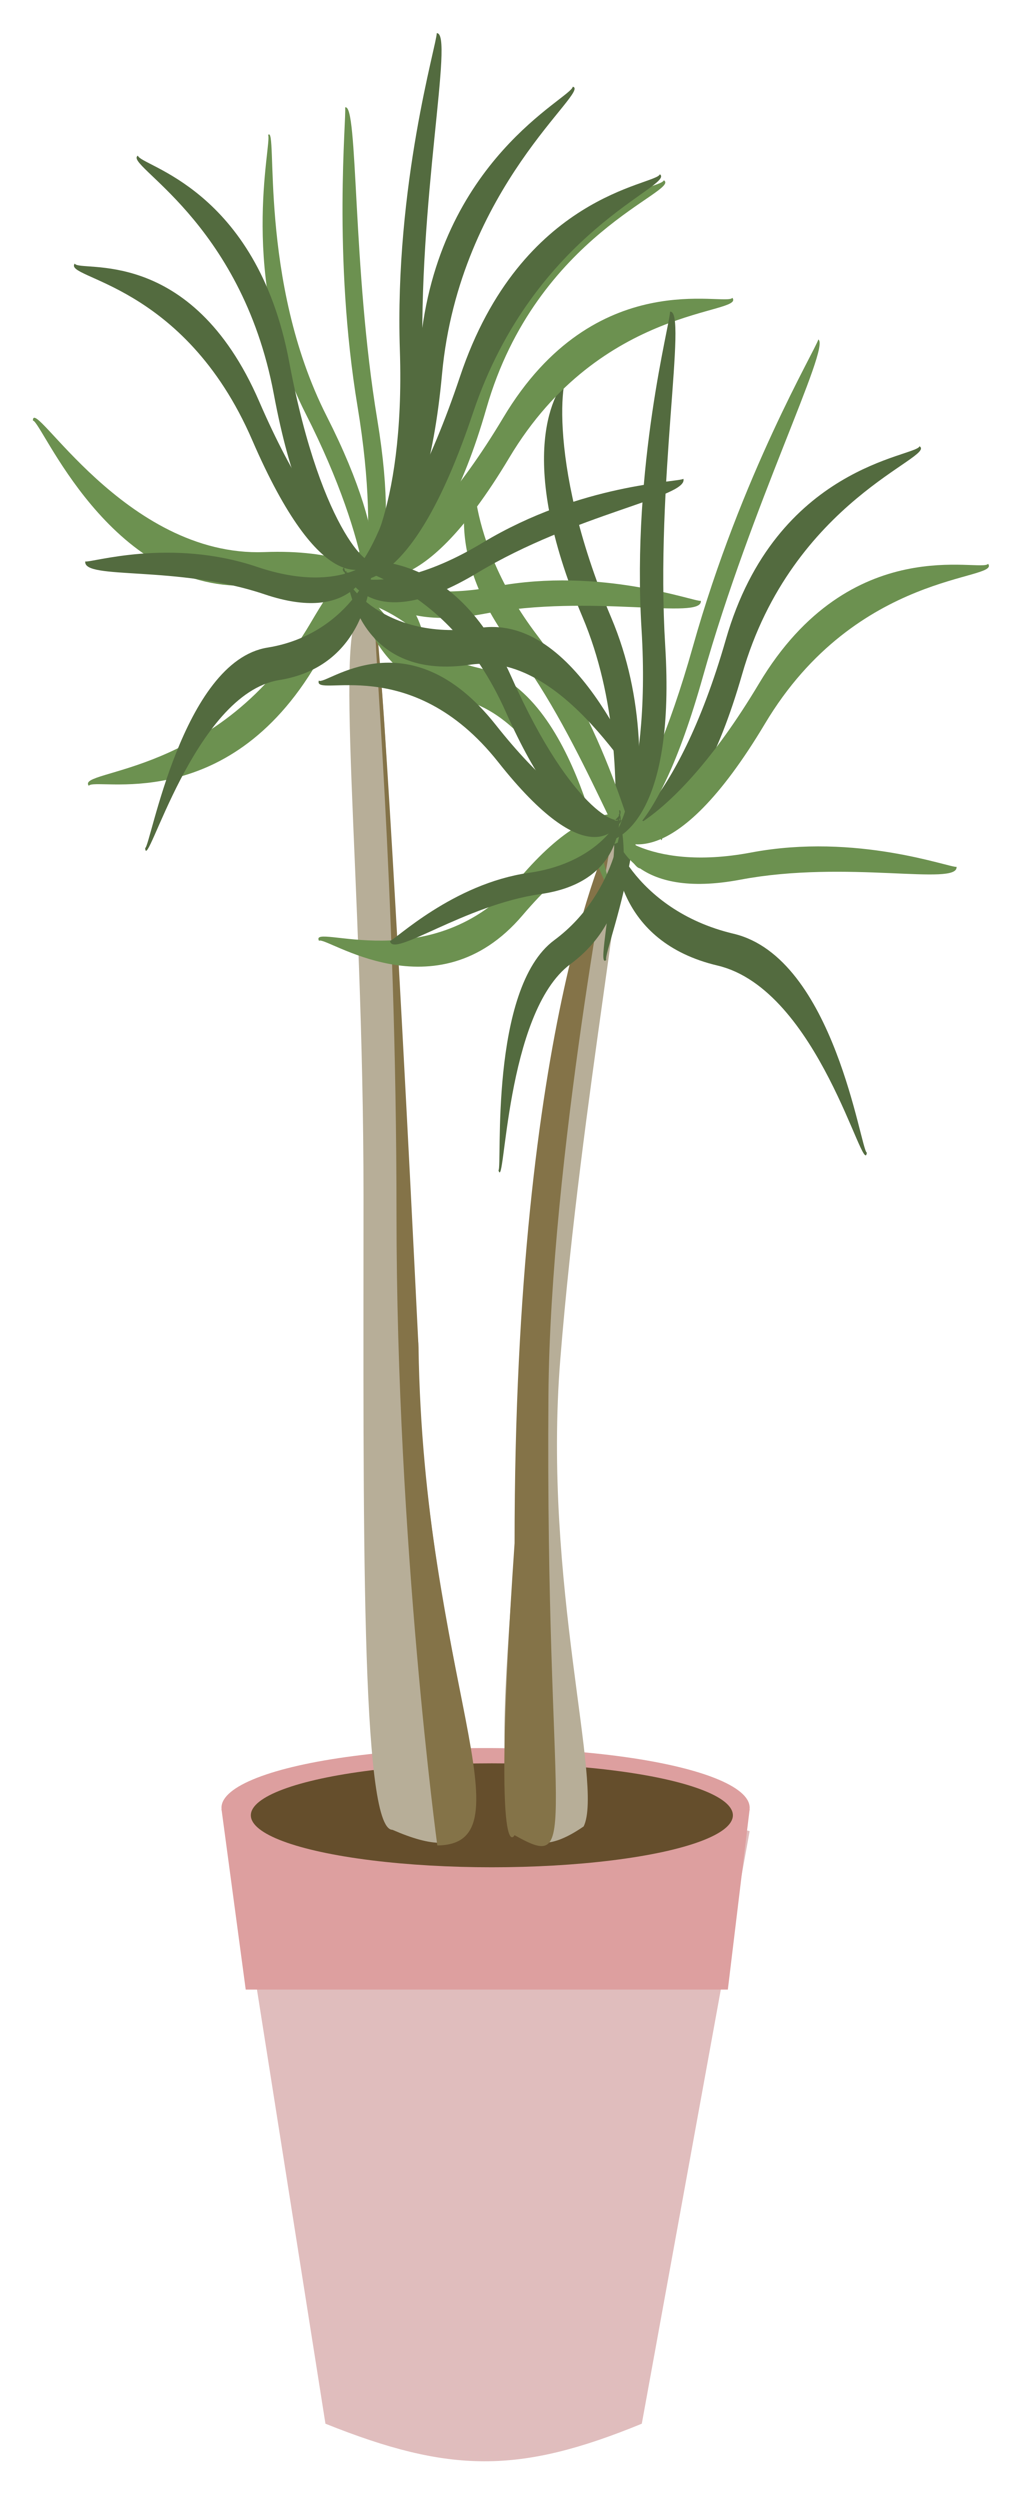 <svg width="125" height="304" viewBox="0 0 125 304" fill="none" xmlns="http://www.w3.org/2000/svg">
<g filter="url(#filter0_d_2_53)">
<path d="M28.234 218.668L59.738 210.421L91.243 218.668L78.116 290.723C63.158 296.854 54.743 296.778 39.611 290.723L28.234 218.668Z" fill="#E0BDBD"/>
<path d="M26.959 215.997H91.243L88.589 237.932H29.907L26.959 215.997Z" fill="#DD9F9F"/>
<ellipse cx="59.101" cy="215.811" rx="32.142" ry="7.249" fill="#DD9F9F"/>
<ellipse cx="59.866" cy="216.741" rx="29.336" ry="6.32" fill="#654E2C"/>
<path d="M68.199 161.259C66.007 188.507 73.499 213.031 71.041 218.091C55.267 228.99 63.591 193.047 63.591 163.595C63.591 134.142 73.592 97.031 75.373 97.031C77.154 97.031 70.766 129.34 68.199 161.259Z" fill="#B7AE98"/>
<path d="M50.926 159.374C50.926 198.699 67.802 227.248 47.761 218.503C43.878 218.503 44.245 180.794 44.245 141.469C44.245 102.144 40.362 70.264 44.245 70.264C48.129 70.264 47.058 121.482 50.926 159.374Z" fill="#B7AE98"/>
<path d="M50.941 159.86C51.534 199.704 64.845 220.289 53.227 220.406C53.227 220.406 48.259 183.794 48.259 143.688C48.259 103.582 45.289 72.092 45.708 71.937C46.128 71.782 48.073 101.245 50.941 159.86Z" fill="#847348"/>
<path d="M66.754 165.623C66.367 218.54 70.92 223.804 62.63 219.157C62.63 219.157 59.824 224.734 62.63 183.653C62.63 119.709 74.662 96.846 74.662 96.846C74.662 96.846 66.963 136.997 66.754 165.623Z" fill="#847348"/>
<path d="M87.334 113.412C75.021 110.501 74.446 100.05 74.819 96.706C73.598 96.418 76.969 106.63 89.281 109.541C101.594 112.452 104.762 135.987 105.507 136.163C105.134 139.507 99.647 116.323 87.334 113.412Z" fill="#536B3F"/>
<path d="M90.332 77.976C84.23 99.207 76.914 98.173 74.759 96.858C74.154 98.963 82.243 94.999 88.344 73.767C94.445 52.536 111.548 51.546 111.917 50.263C114.072 51.578 96.433 56.745 90.332 77.976Z" fill="#536B3F"/>
<path d="M70.897 71.024C62.605 51.433 67.441 43.366 69.43 41.578C68.608 39.636 66.11 51.529 74.401 71.119C82.693 90.71 73.288 111.551 73.789 112.736C71.8 114.523 79.188 90.615 70.897 71.024Z" fill="#536B3F"/>
<path d="M93.113 83.991C81.933 102.693 75.461 99.001 73.819 96.916C72.711 98.77 81.203 97.818 92.383 79.115C103.563 60.413 119.584 65.687 120.26 64.556C121.902 66.641 104.293 65.288 93.113 83.991Z" fill="#6C9150"/>
<path d="M63.219 102.811C73.796 90.386 79.194 95.808 80.506 98.181C81.555 96.949 74.182 94.872 63.605 107.296C53.029 119.721 39.472 109.659 38.833 110.411C37.52 108.038 52.642 115.236 63.219 102.811Z" fill="#6C9150"/>
<path d="M32.191 63.133C49.205 62.48 51.718 71.925 51.775 75.097C53.462 75.032 47.236 66.562 30.222 67.215C13.207 67.867 5.035 47.104 4.006 47.144C3.949 43.971 15.177 63.785 32.191 63.133Z" fill="#6C9150"/>
<path d="M37.819 71.723C48.87 52.857 55.367 56.455 57.023 58.515C58.119 56.645 49.633 57.722 38.584 76.588C27.533 95.453 11.477 90.415 10.809 91.555C9.153 89.495 26.77 90.589 37.819 71.723Z" fill="#6C9150"/>
<path d="M39.761 46.604C48.147 63.119 45.603 69.379 44.373 70.706C45.204 72.343 45.588 62.812 37.201 46.297C28.815 29.782 33.142 13.408 32.635 12.409C33.865 11.083 31.374 30.089 39.761 46.604Z" fill="#6C9150"/>
<path d="M85.547 78.303C79.636 99.294 74.24 99.439 72.715 98.528C72.129 100.609 78.421 95.624 84.332 74.633C90.242 53.642 99.246 38.548 99.603 37.279C101.129 38.191 91.457 57.312 85.547 78.303Z" fill="#6C9150"/>
<path d="M90.133 102.966C77.234 105.402 74.824 98.576 74.612 96.194C73.333 96.435 78.515 102.103 91.414 99.667C104.313 97.231 115.648 101.554 116.428 101.407C116.64 103.79 103.032 100.531 90.133 102.966Z" fill="#6C9150"/>
<path d="M62.467 74.735C53.643 63.133 56.752 54.556 58.191 52.232C57.316 51.082 56.517 61.594 65.341 73.196C74.165 84.798 77.695 100.683 78.229 101.385C76.79 103.708 71.291 86.337 62.467 74.735Z" fill="#6C9150"/>
<path d="M45.915 46.987C48.972 65.412 44.577 69.643 42.975 70.208C43.278 72.034 46.584 63.913 43.526 45.489C40.469 27.065 42.191 10.174 42.007 9.06C43.609 8.495 42.858 28.563 45.915 46.987Z" fill="#6C9150"/>
<path d="M56.212 81.068C43.899 78.157 43.325 67.706 43.697 64.362C42.476 64.074 45.847 74.286 58.16 77.197C70.473 80.108 73.641 103.643 74.385 103.819C74.013 107.163 68.525 83.979 56.212 81.068Z" fill="#6C9150"/>
<path d="M59.21 45.632C53.109 66.863 45.792 65.829 43.637 64.514C43.032 66.619 51.121 62.655 57.222 41.424C63.324 20.193 80.427 19.202 80.796 17.919C82.951 19.234 65.311 24.401 59.21 45.632Z" fill="#6C9150"/>
<path d="M61.992 51.647C50.812 70.35 44.34 66.657 42.698 64.572C41.589 66.426 50.081 65.474 61.261 46.772C72.441 28.069 88.462 33.343 89.138 32.212C90.78 34.297 73.171 32.944 61.992 51.647Z" fill="#6C9150"/>
<path d="M59.012 70.622C46.113 73.058 43.702 66.232 43.49 63.85C42.212 64.091 47.394 69.759 60.292 67.323C73.191 64.888 84.527 69.21 85.306 69.063C85.518 71.446 71.91 68.187 59.012 70.622Z" fill="#6C9150"/>
<path d="M57.222 76.829C44.812 78.677 42.396 68.802 42.159 65.432C40.929 65.615 46.004 74.202 58.413 72.354C70.822 70.506 78.075 92.035 78.825 91.923C79.061 95.293 69.631 74.981 57.222 76.829Z" fill="#536B3F"/>
<path d="M53.803 41.474C51.694 64.286 44.444 66.056 42.129 65.601C41.919 67.863 49.025 60.974 51.134 38.162C53.244 15.351 69.584 7.922 69.711 6.543C72.027 6.998 55.913 18.662 53.803 41.474Z" fill="#536B3F"/>
<path d="M57.561 46.23C50.097 68.522 43.189 67.405 41.232 66.013C40.492 68.223 48.523 64.09 55.987 41.798C63.452 19.506 79.863 18.537 80.314 17.189C82.271 18.581 65.025 23.938 57.561 46.23Z" fill="#536B3F"/>
<path d="M58.064 65.682C46.042 72.915 42.498 67.236 41.869 65.016C40.677 65.733 46.691 69.245 58.713 62.012C70.736 54.779 82.453 54.664 83.179 54.227C83.808 56.447 70.087 58.449 58.064 65.682Z" fill="#536B3F"/>
<path d="M69.436 113.231C77.422 107.332 76.106 97.905 75.303 95.038C76.095 94.453 75.45 104.422 67.465 110.321C59.479 116.219 61.154 137.954 60.671 138.311C61.474 141.178 61.451 119.129 69.436 113.231Z" fill="#536B3F"/>
<path d="M61.576 82.597C69.244 99.791 74.103 96.904 75.369 95.156C76.129 96.861 69.921 95.522 62.253 78.328C54.584 61.133 42.668 64.86 42.204 63.821C40.938 65.568 53.907 65.402 61.576 82.597Z" fill="#536B3F"/>
<path d="M60.648 88.682C71.394 102.266 75.237 97.247 76.024 94.955C77.09 96.302 71.097 97.744 60.352 84.16C49.607 70.576 39.46 79.57 38.81 78.749C38.023 81.041 49.904 75.099 60.648 88.682Z" fill="#536B3F"/>
<path d="M65.803 104.716C75.066 103.404 75.606 96.698 75.361 94.528C76.28 94.397 73.646 100.822 64.382 102.134C55.119 103.447 48.036 110.335 47.476 110.414C47.721 112.585 56.539 106.029 65.803 104.716Z" fill="#536B3F"/>
<path d="M33.985 78.697C44.391 77.026 45.412 66.91 45.275 63.621C46.307 63.455 42.97 73.075 32.564 74.746C22.158 76.417 18.298 99.02 17.669 99.121C17.805 102.411 23.579 80.367 33.985 78.697Z" fill="#536B3F"/>
<path d="M33.328 43.93C37.307 65.166 43.454 64.851 45.317 63.774C45.712 65.879 39.181 61.259 35.202 40.022C31.222 18.786 17.03 16.208 16.789 14.925C14.926 16.001 29.348 22.693 33.328 43.93Z" fill="#536B3F"/>
<path d="M30.699 49.521C39.039 68.776 44.621 65.793 46.097 63.919C46.923 65.828 39.9 64.1 31.56 44.845C23.22 25.59 9.603 29.211 9.099 28.047C7.623 29.92 22.359 30.265 30.699 49.521Z" fill="#536B3F"/>
<path d="M32.196 68.267C42.812 71.855 45.174 65.44 45.474 63.142C46.526 63.497 41.916 68.524 31.3 64.936C20.684 61.349 11.019 64.486 10.377 64.269C10.077 66.567 21.579 64.68 32.196 68.267Z" fill="#536B3F"/>
<path d="M80.967 74.551C82.191 94.524 75.84 98.118 73.671 98.401C73.793 100.381 79.307 92.483 78.083 72.51C76.86 52.537 81.626 35.107 81.552 33.9C83.721 33.617 79.744 54.578 80.967 74.551Z" fill="#536B3F"/>
<path d="M51.467 40.821C52.132 60.951 45.749 64.173 43.594 64.324C43.66 66.32 49.333 58.725 48.669 38.595C48.004 18.465 53.197 1.254 53.156 0.037C55.311 -0.114 50.803 20.691 51.467 40.821Z" fill="#536B3F"/>
</g>
<defs>
<filter id="filter0_d_2_53" x="0.006" y="0.036" width="124.361" height="303.257" filterUnits="userSpaceOnUse" color-interpolation-filters="sRGB">
<feFlood flood-opacity="0" result="BackgroundImageFix"/>
<feColorMatrix in="SourceAlpha" type="matrix" values="0 0 0 0 0 0 0 0 0 0 0 0 0 0 0 0 0 0 127 0" result="hardAlpha"/>
<feOffset dy="4"/>
<feGaussianBlur stdDeviation="2"/>
<feComposite in2="hardAlpha" operator="out"/>
<feColorMatrix type="matrix" values="0 0 0 0 0 0 0 0 0 0 0 0 0 0 0 0 0 0 0.25 0"/>
<feBlend mode="normal" in2="BackgroundImageFix" result="effect1_dropShadow_2_53"/>
<feBlend mode="normal" in="SourceGraphic" in2="effect1_dropShadow_2_53" result="shape"/>
</filter>
</defs>
</svg>
